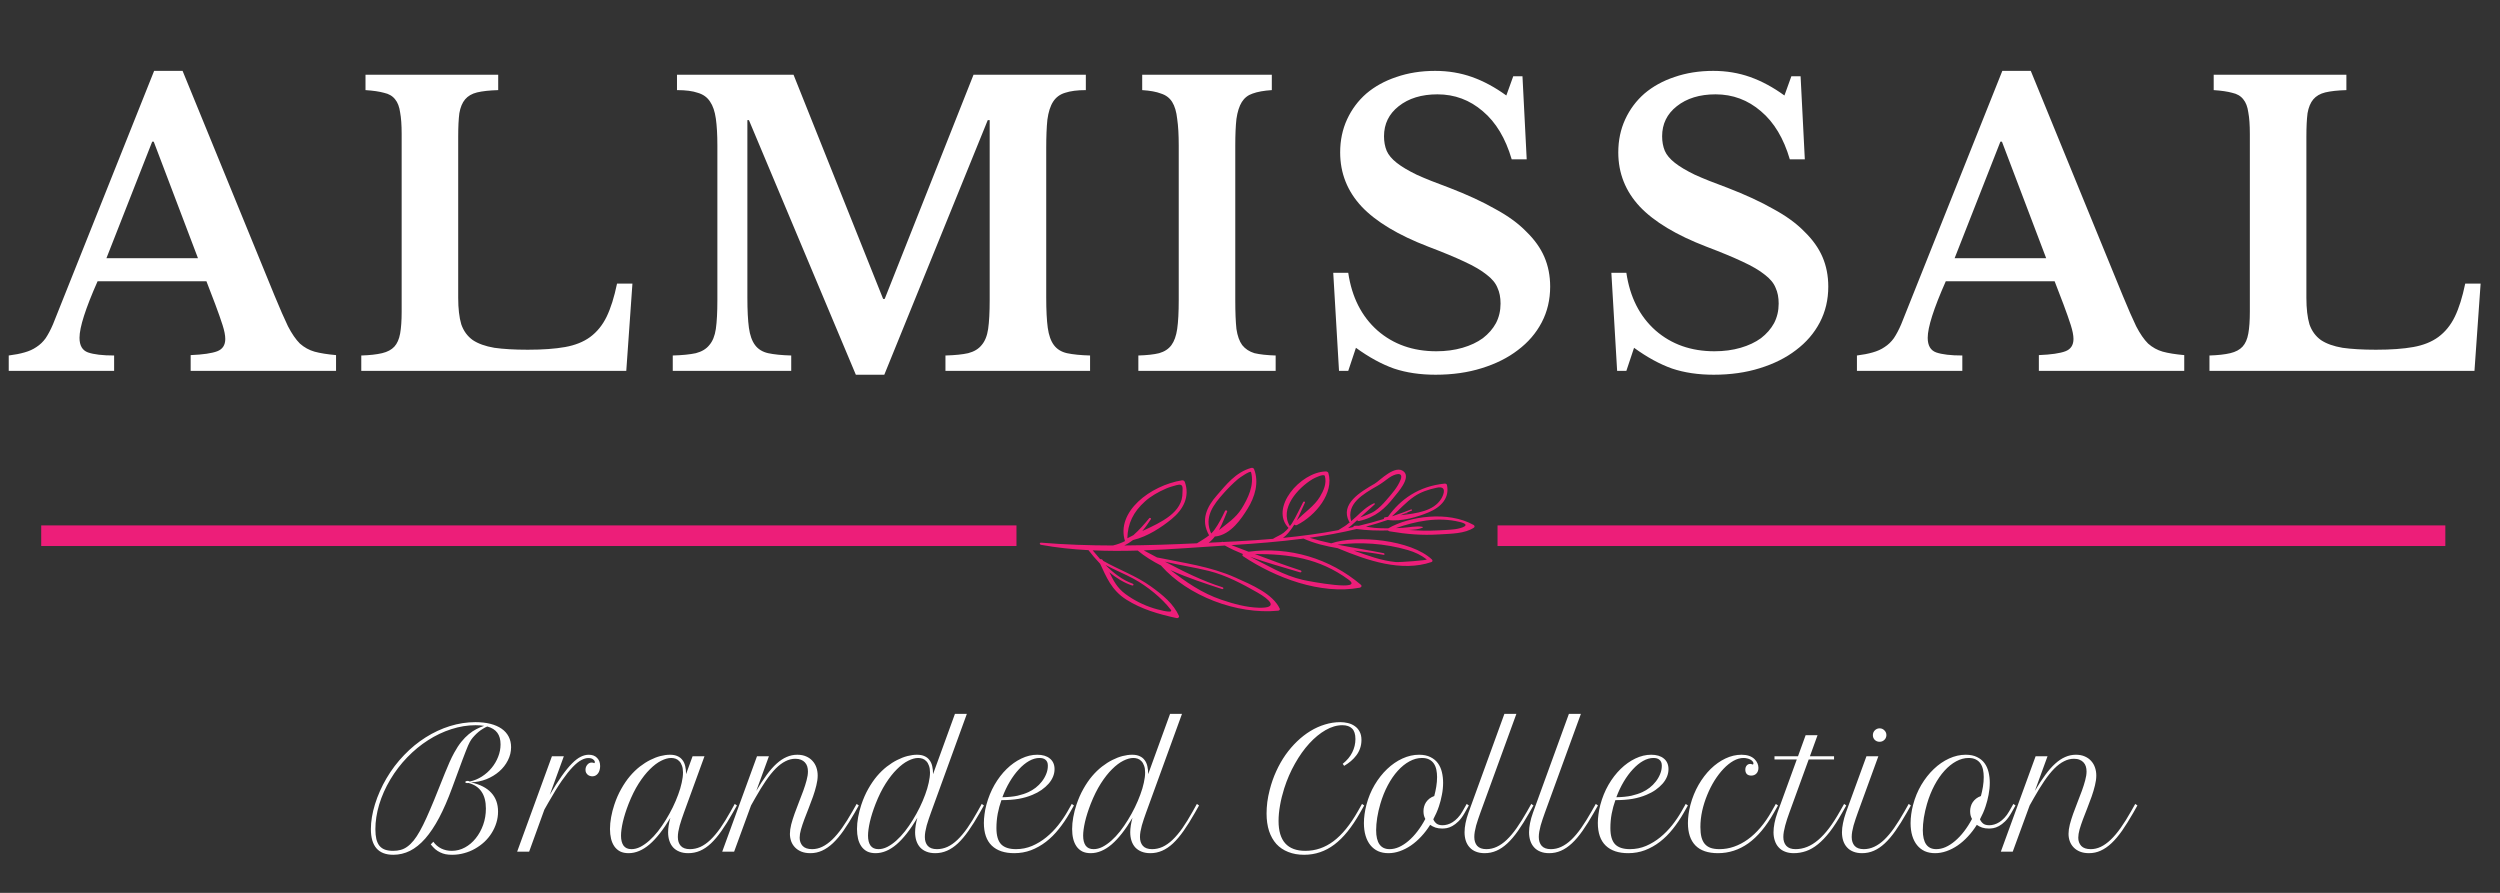 <svg width="182" height="65" viewBox="0 0 182 65" fill="none" xmlns="http://www.w3.org/2000/svg">
<rect x="0" y="0" width="182" height="65" fill="#333333" stroke="none"/>
<path d="M15.028 20.476H7.104C6.227 22.455 5.788 23.827 5.788 24.592C5.788 25.152 5.993 25.507 6.404 25.656C6.833 25.805 7.468 25.88 8.308 25.88V27H0.636V25.88C1.084 25.824 1.467 25.749 1.784 25.656C2.12 25.563 2.409 25.432 2.652 25.264C2.913 25.096 3.137 24.881 3.324 24.62C3.511 24.34 3.688 24.004 3.856 23.612L11.22 5.16H13.292L19.984 21.512C20.376 22.464 20.703 23.211 20.964 23.752C21.244 24.293 21.533 24.713 21.832 25.012C22.149 25.292 22.504 25.488 22.896 25.6C23.307 25.712 23.829 25.796 24.464 25.852V27H13.88V25.852C14.776 25.815 15.42 25.721 15.812 25.572C16.204 25.423 16.4 25.124 16.4 24.676C16.4 24.415 16.335 24.079 16.204 23.668C16.073 23.257 15.896 22.753 15.672 22.156L15.028 20.476ZM7.748 18.796H14.412L11.192 10.312H11.08L7.748 18.796ZM45.593 27H26.301V25.88C26.917 25.861 27.421 25.805 27.813 25.712C28.205 25.619 28.503 25.46 28.709 25.236C28.914 25.012 29.054 24.695 29.129 24.284C29.203 23.873 29.241 23.341 29.241 22.688V9.752C29.241 9.099 29.203 8.576 29.129 8.184C29.073 7.773 28.951 7.456 28.765 7.232C28.578 6.989 28.307 6.831 27.953 6.756C27.617 6.663 27.169 6.597 26.609 6.56V5.44H36.269V6.56C35.634 6.579 35.121 6.635 34.729 6.728C34.355 6.821 34.066 6.989 33.861 7.232C33.655 7.475 33.515 7.811 33.441 8.24C33.385 8.669 33.357 9.239 33.357 9.948V21.68C33.357 22.464 33.431 23.108 33.581 23.612C33.749 24.097 34.029 24.48 34.421 24.76C34.813 25.021 35.335 25.208 35.989 25.32C36.642 25.413 37.454 25.46 38.425 25.46C39.507 25.46 40.413 25.395 41.141 25.264C41.869 25.133 42.475 24.891 42.961 24.536C43.465 24.163 43.866 23.668 44.165 23.052C44.463 22.436 44.715 21.633 44.921 20.644H46.041L45.593 27ZM64.405 21.764L70.873 5.44H79.049V6.56C78.433 6.56 77.929 6.625 77.537 6.756C77.164 6.868 76.875 7.083 76.669 7.4C76.464 7.717 76.324 8.156 76.249 8.716C76.193 9.257 76.165 9.948 76.165 10.788V21.652C76.165 22.585 76.203 23.323 76.277 23.864C76.352 24.405 76.501 24.825 76.725 25.124C76.949 25.423 77.267 25.619 77.677 25.712C78.107 25.805 78.667 25.861 79.357 25.88V27H68.829V25.88C69.52 25.861 70.071 25.805 70.481 25.712C70.911 25.6 71.237 25.404 71.461 25.124C71.704 24.844 71.863 24.452 71.937 23.948C72.012 23.425 72.049 22.725 72.049 21.848V8.744H71.909L64.377 27.28H62.305L54.521 8.744H54.409V21.652C54.409 22.585 54.447 23.323 54.521 23.864C54.596 24.405 54.745 24.825 54.969 25.124C55.193 25.423 55.511 25.619 55.921 25.712C56.351 25.805 56.911 25.861 57.601 25.88V27H48.977V25.88C49.668 25.861 50.228 25.805 50.657 25.712C51.087 25.6 51.413 25.404 51.637 25.124C51.88 24.844 52.039 24.452 52.113 23.948C52.188 23.425 52.225 22.725 52.225 21.848V10.592C52.225 9.808 52.188 9.155 52.113 8.632C52.039 8.109 51.899 7.699 51.693 7.4C51.488 7.083 51.189 6.868 50.797 6.756C50.424 6.625 49.92 6.56 49.285 6.56V5.44H57.769L64.293 21.764H64.405ZM92.868 27H82.872V25.88C83.507 25.861 84.011 25.805 84.384 25.712C84.776 25.6 85.075 25.404 85.28 25.124C85.486 24.844 85.626 24.452 85.7 23.948C85.775 23.425 85.812 22.725 85.812 21.848V10.592C85.812 9.808 85.775 9.164 85.7 8.66C85.644 8.137 85.523 7.727 85.336 7.428C85.15 7.129 84.879 6.924 84.524 6.812C84.188 6.681 83.731 6.597 83.152 6.56V5.44H92.588V6.56C92.01 6.597 91.543 6.681 91.188 6.812C90.852 6.924 90.591 7.129 90.404 7.428C90.218 7.727 90.087 8.137 90.012 8.66C89.956 9.164 89.928 9.808 89.928 10.592V21.848C89.928 22.725 89.956 23.425 90.012 23.948C90.087 24.452 90.227 24.844 90.432 25.124C90.656 25.404 90.955 25.6 91.328 25.712C91.72 25.805 92.234 25.861 92.868 25.88V27ZM97.06 19.86H98.152C98.413 21.633 99.123 23.033 100.28 24.06C101.437 25.068 102.865 25.572 104.564 25.572C105.255 25.572 105.889 25.488 106.468 25.32C107.047 25.152 107.541 24.919 107.952 24.62C108.363 24.303 108.68 23.939 108.904 23.528C109.128 23.099 109.24 22.623 109.24 22.1C109.24 21.652 109.165 21.269 109.016 20.952C108.885 20.616 108.624 20.299 108.232 20C107.84 19.683 107.299 19.365 106.608 19.048C105.936 18.731 105.059 18.367 103.976 17.956C101.792 17.116 100.177 16.145 99.132 15.044C98.087 13.924 97.564 12.608 97.564 11.096C97.564 10.219 97.732 9.416 98.068 8.688C98.404 7.96 98.871 7.335 99.468 6.812C100.084 6.289 100.812 5.888 101.652 5.608C102.511 5.309 103.453 5.16 104.48 5.16C105.432 5.16 106.328 5.309 107.168 5.608C108.008 5.907 108.839 6.355 109.66 6.952L110.164 5.552H110.836L111.144 11.6H110.052C109.604 10.069 108.904 8.903 107.952 8.1C107 7.279 105.899 6.868 104.648 6.868C103.491 6.868 102.548 7.157 101.82 7.736C101.111 8.296 100.756 9.024 100.756 9.92C100.756 10.312 100.821 10.667 100.952 10.984C101.083 11.283 101.325 11.572 101.68 11.852C102.035 12.132 102.52 12.421 103.136 12.72C103.752 13 104.545 13.317 105.516 13.672C106.823 14.176 107.933 14.689 108.848 15.212C109.781 15.716 110.537 16.267 111.116 16.864C111.713 17.443 112.152 18.059 112.432 18.712C112.712 19.365 112.852 20.084 112.852 20.868C112.852 21.82 112.647 22.688 112.236 23.472C111.825 24.256 111.247 24.928 110.5 25.488C109.772 26.048 108.895 26.487 107.868 26.804C106.86 27.121 105.74 27.28 104.508 27.28C103.388 27.28 102.38 27.131 101.484 26.832C100.588 26.515 99.664 26.011 98.712 25.32L98.152 27H97.48L97.06 19.86ZM117.307 19.86H118.399C118.66 21.633 119.369 23.033 120.527 24.06C121.684 25.068 123.112 25.572 124.811 25.572C125.501 25.572 126.136 25.488 126.715 25.32C127.293 25.152 127.788 24.919 128.199 24.62C128.609 24.303 128.927 23.939 129.151 23.528C129.375 23.099 129.487 22.623 129.487 22.1C129.487 21.652 129.412 21.269 129.263 20.952C129.132 20.616 128.871 20.299 128.479 20C128.087 19.683 127.545 19.365 126.855 19.048C126.183 18.731 125.305 18.367 124.223 17.956C122.039 17.116 120.424 16.145 119.379 15.044C118.333 13.924 117.811 12.608 117.811 11.096C117.811 10.219 117.979 9.416 118.315 8.688C118.651 7.96 119.117 7.335 119.715 6.812C120.331 6.289 121.059 5.888 121.899 5.608C122.757 5.309 123.7 5.16 124.727 5.16C125.679 5.16 126.575 5.309 127.415 5.608C128.255 5.907 129.085 6.355 129.907 6.952L130.411 5.552H131.083L131.391 11.6H130.299C129.851 10.069 129.151 8.903 128.199 8.1C127.247 7.279 126.145 6.868 124.895 6.868C123.737 6.868 122.795 7.157 122.067 7.736C121.357 8.296 121.003 9.024 121.003 9.92C121.003 10.312 121.068 10.667 121.199 10.984C121.329 11.283 121.572 11.572 121.927 11.852C122.281 12.132 122.767 12.421 123.383 12.72C123.999 13 124.792 13.317 125.763 13.672C127.069 14.176 128.18 14.689 129.095 15.212C130.028 15.716 130.784 16.267 131.363 16.864C131.96 17.443 132.399 18.059 132.679 18.712C132.959 19.365 133.099 20.084 133.099 20.868C133.099 21.82 132.893 22.688 132.483 23.472C132.072 24.256 131.493 24.928 130.747 25.488C130.019 26.048 129.141 26.487 128.115 26.804C127.107 27.121 125.987 27.28 124.755 27.28C123.635 27.28 122.627 27.131 121.731 26.832C120.835 26.515 119.911 26.011 118.959 25.32L118.399 27H117.727L117.307 19.86ZM149.577 20.476H141.653C140.775 22.455 140.337 23.827 140.337 24.592C140.337 25.152 140.542 25.507 140.953 25.656C141.382 25.805 142.017 25.88 142.857 25.88V27H135.185V25.88C135.633 25.824 136.015 25.749 136.333 25.656C136.669 25.563 136.958 25.432 137.201 25.264C137.462 25.096 137.686 24.881 137.873 24.62C138.059 24.34 138.237 24.004 138.405 23.612L145.769 5.16H147.841L154.533 21.512C154.925 22.464 155.251 23.211 155.513 23.752C155.793 24.293 156.082 24.713 156.381 25.012C156.698 25.292 157.053 25.488 157.445 25.6C157.855 25.712 158.378 25.796 159.013 25.852V27H148.429V25.852C149.325 25.815 149.969 25.721 150.361 25.572C150.753 25.423 150.949 25.124 150.949 24.676C150.949 24.415 150.883 24.079 150.753 23.668C150.622 23.257 150.445 22.753 150.221 22.156L149.577 20.476ZM142.297 18.796H148.961L145.741 10.312H145.629L142.297 18.796ZM180.141 27H160.849V25.88C161.465 25.861 161.969 25.805 162.361 25.712C162.753 25.619 163.052 25.46 163.257 25.236C163.463 25.012 163.603 24.695 163.677 24.284C163.752 23.873 163.789 23.341 163.789 22.688V9.752C163.789 9.099 163.752 8.576 163.677 8.184C163.621 7.773 163.5 7.456 163.313 7.232C163.127 6.989 162.856 6.831 162.501 6.756C162.165 6.663 161.717 6.597 161.157 6.56V5.44H170.817V6.56C170.183 6.579 169.669 6.635 169.277 6.728C168.904 6.821 168.615 6.989 168.409 7.232C168.204 7.475 168.064 7.811 167.989 8.24C167.933 8.669 167.905 9.239 167.905 9.948V21.68C167.905 22.464 167.98 23.108 168.129 23.612C168.297 24.097 168.577 24.48 168.969 24.76C169.361 25.021 169.884 25.208 170.537 25.32C171.191 25.413 172.003 25.46 172.973 25.46C174.056 25.46 174.961 25.395 175.689 25.264C176.417 25.133 177.024 24.891 177.509 24.536C178.013 24.163 178.415 23.668 178.713 23.052C179.012 22.436 179.264 21.633 179.469 20.644H180.589L180.141 27Z" fill="white"/>
<path d="M31.547 61.279C31.695 61.49 31.887 61.654 32.121 61.772C32.355 61.885 32.611 61.941 32.889 61.941C33.228 61.941 33.549 61.859 33.85 61.695C34.15 61.531 34.412 61.309 34.635 61.027C34.861 60.746 35.041 60.42 35.174 60.049C35.307 59.678 35.373 59.283 35.373 58.865C35.373 58.35 35.266 57.938 35.051 57.629C34.84 57.32 34.527 57.111 34.113 57.002C34.102 57.006 34.074 57.008 34.031 57.008C33.984 57.008 33.945 57.002 33.914 56.99C33.887 56.975 33.873 56.955 33.873 56.932C33.873 56.912 33.889 56.895 33.92 56.879C33.951 56.859 33.992 56.85 34.043 56.85C34.098 56.85 34.15 56.865 34.201 56.897C34.518 56.826 34.81 56.705 35.08 56.533C35.353 56.357 35.59 56.148 35.789 55.906C35.992 55.66 36.15 55.391 36.264 55.098C36.381 54.805 36.44 54.502 36.44 54.19C36.44 53.838 36.361 53.557 36.205 53.346C36.049 53.131 35.805 52.978 35.473 52.889C35.367 52.932 35.26 52.988 35.15 53.059C35.041 53.125 34.934 53.201 34.828 53.287C34.727 53.373 34.631 53.465 34.541 53.562C34.451 53.656 34.373 53.75 34.307 53.844C34.272 53.895 34.236 53.953 34.201 54.02C34.166 54.082 34.125 54.166 34.078 54.272C34.035 54.377 33.98 54.512 33.914 54.676C33.852 54.836 33.773 55.039 33.68 55.285C33.59 55.527 33.482 55.818 33.357 56.158C33.232 56.498 33.084 56.9 32.912 57.365C32.607 58.197 32.293 58.92 31.969 59.533C31.645 60.143 31.307 60.648 30.955 61.051C30.604 61.449 30.234 61.746 29.848 61.941C29.461 62.133 29.055 62.228 28.629 62.228C27.543 62.228 27 61.603 27 60.353C27 60.076 27.025 59.785 27.076 59.48C27.127 59.176 27.201 58.865 27.299 58.549C27.396 58.232 27.516 57.916 27.656 57.6C27.797 57.279 27.957 56.967 28.137 56.662C28.504 56.037 28.932 55.473 29.42 54.969C29.908 54.461 30.432 54.031 30.99 53.68C31.553 53.324 32.141 53.051 32.754 52.859C33.371 52.668 33.99 52.572 34.611 52.572C35.018 52.572 35.381 52.613 35.701 52.695C36.025 52.777 36.299 52.897 36.522 53.053C36.744 53.209 36.914 53.4 37.031 53.627C37.148 53.853 37.207 54.109 37.207 54.395C37.207 54.73 37.129 55.051 36.973 55.355C36.82 55.66 36.609 55.93 36.34 56.164C36.074 56.395 35.764 56.582 35.408 56.727C35.053 56.867 34.676 56.943 34.277 56.955C34.945 57.103 35.441 57.357 35.766 57.717C36.094 58.072 36.258 58.527 36.258 59.082C36.258 59.363 36.217 59.637 36.135 59.902C36.053 60.168 35.938 60.418 35.789 60.652C35.645 60.883 35.469 61.096 35.262 61.291C35.055 61.482 34.826 61.648 34.576 61.789C34.33 61.93 34.066 62.037 33.785 62.111C33.504 62.19 33.213 62.228 32.912 62.228C32.74 62.228 32.584 62.215 32.443 62.188C32.303 62.16 32.17 62.115 32.045 62.053C31.92 61.994 31.801 61.918 31.688 61.824C31.578 61.727 31.469 61.609 31.359 61.473L31.547 61.279ZM33.065 54.799C33.236 54.486 33.41 54.221 33.586 54.002C33.766 53.783 33.945 53.6 34.125 53.451C34.309 53.299 34.492 53.176 34.676 53.082C34.863 52.984 35.053 52.904 35.244 52.842C35.154 52.826 35.057 52.815 34.951 52.807C34.846 52.799 34.736 52.795 34.623 52.795C34.037 52.795 33.449 52.891 32.859 53.082C32.273 53.27 31.709 53.537 31.166 53.885C30.627 54.228 30.121 54.645 29.648 55.133C29.18 55.617 28.77 56.154 28.418 56.744C28.062 57.342 27.791 57.951 27.604 58.572C27.42 59.19 27.328 59.787 27.328 60.365C27.328 60.647 27.352 60.887 27.398 61.086C27.449 61.285 27.525 61.449 27.627 61.578C27.732 61.703 27.865 61.795 28.025 61.853C28.189 61.912 28.387 61.941 28.617 61.941C28.82 61.941 29.006 61.918 29.174 61.871C29.346 61.824 29.508 61.744 29.66 61.631C29.816 61.518 29.969 61.369 30.117 61.185C30.266 61.002 30.416 60.773 30.568 60.5C30.721 60.227 30.881 59.904 31.049 59.533C31.217 59.162 31.4 58.734 31.6 58.25C31.752 57.879 31.893 57.529 32.022 57.201C32.15 56.873 32.273 56.566 32.391 56.281C32.508 55.992 32.621 55.725 32.73 55.478C32.84 55.232 32.951 55.006 33.065 54.799ZM43.303 55.473C43.303 55.41 43.262 55.348 43.18 55.285C43.102 55.219 42.987 55.185 42.835 55.185C42.678 55.185 42.508 55.234 42.325 55.332C42.141 55.426 41.932 55.594 41.698 55.836C41.464 56.078 41.2 56.408 40.907 56.826C40.618 57.244 40.29 57.777 39.922 58.426L39.63 58.941L38.522 62H37.649L40.18 55.057H41.047L40.022 57.869C40.342 57.318 40.635 56.857 40.901 56.486C41.167 56.111 41.413 55.81 41.639 55.584C41.866 55.353 42.079 55.19 42.278 55.092C42.477 54.994 42.672 54.945 42.864 54.945C43.122 54.945 43.323 55.022 43.467 55.174C43.616 55.326 43.69 55.525 43.69 55.772C43.69 55.873 43.676 55.971 43.649 56.065C43.626 56.154 43.589 56.232 43.538 56.299C43.491 56.365 43.432 56.418 43.362 56.457C43.292 56.496 43.214 56.516 43.128 56.516C43.065 56.516 43.003 56.506 42.94 56.486C42.882 56.467 42.829 56.438 42.782 56.398C42.735 56.355 42.696 56.305 42.665 56.246C42.637 56.188 42.624 56.119 42.624 56.041C42.624 55.978 42.633 55.916 42.653 55.853C42.676 55.787 42.708 55.73 42.747 55.684C42.786 55.633 42.833 55.592 42.887 55.56C42.942 55.529 43.003 55.514 43.069 55.514C43.112 55.514 43.153 55.518 43.192 55.525C43.2 55.533 43.21 55.541 43.221 55.549C43.237 55.553 43.249 55.555 43.257 55.555C43.288 55.555 43.303 55.527 43.303 55.473ZM44.724 58.578C44.864 58.156 45.032 57.773 45.228 57.43C45.423 57.082 45.634 56.773 45.861 56.504C46.091 56.234 46.331 56.002 46.581 55.807C46.835 55.611 47.087 55.451 47.337 55.326C47.591 55.197 47.839 55.102 48.081 55.039C48.327 54.977 48.558 54.945 48.773 54.945C48.995 54.945 49.181 54.98 49.329 55.051C49.478 55.117 49.597 55.213 49.687 55.338C49.781 55.459 49.847 55.607 49.886 55.783C49.925 55.955 49.945 56.147 49.945 56.357L50.419 55.057H51.286L49.792 59.158C49.738 59.31 49.683 59.467 49.628 59.627C49.574 59.783 49.525 59.94 49.482 60.096C49.443 60.248 49.41 60.397 49.382 60.541C49.359 60.682 49.347 60.812 49.347 60.934C49.347 61.203 49.417 61.418 49.558 61.578C49.702 61.738 49.925 61.818 50.226 61.818C50.488 61.818 50.742 61.764 50.988 61.654C51.234 61.541 51.476 61.371 51.714 61.145C51.956 60.914 52.199 60.627 52.441 60.283C52.683 59.935 52.933 59.529 53.191 59.065L53.489 58.525L53.648 58.637L53.343 59.176C53.058 59.684 52.785 60.123 52.523 60.494C52.265 60.861 52.007 61.166 51.749 61.408C51.492 61.647 51.228 61.824 50.958 61.941C50.689 62.055 50.402 62.111 50.097 62.111C49.859 62.111 49.648 62.074 49.464 62C49.285 61.93 49.132 61.828 49.007 61.695C48.886 61.562 48.794 61.402 48.732 61.215C48.669 61.027 48.638 60.818 48.638 60.588C48.638 60.435 48.652 60.272 48.679 60.096C48.706 59.916 48.747 59.73 48.802 59.539C48.29 60.398 47.785 61.043 47.285 61.473C46.785 61.898 46.277 62.111 45.761 62.111C45.519 62.111 45.312 62.068 45.14 61.982C44.972 61.893 44.833 61.77 44.724 61.613C44.614 61.453 44.535 61.268 44.484 61.057C44.433 60.842 44.407 60.607 44.407 60.353C44.407 60.08 44.435 59.793 44.489 59.492C44.544 59.188 44.622 58.883 44.724 58.578ZM45.972 61.818C46.183 61.818 46.398 61.764 46.617 61.654C46.835 61.541 47.052 61.389 47.267 61.197C47.486 61.002 47.697 60.775 47.9 60.518C48.103 60.256 48.294 59.978 48.474 59.685C48.657 59.389 48.825 59.084 48.978 58.772C49.13 58.459 49.261 58.152 49.37 57.852C49.484 57.547 49.57 57.258 49.628 56.984C49.691 56.707 49.722 56.459 49.722 56.24C49.722 56.041 49.697 55.875 49.646 55.742C49.599 55.605 49.535 55.496 49.452 55.414C49.374 55.328 49.282 55.268 49.177 55.232C49.075 55.197 48.97 55.18 48.861 55.18C48.642 55.18 48.398 55.248 48.128 55.385C47.863 55.518 47.591 55.723 47.314 56C47.036 56.273 46.763 56.621 46.493 57.043C46.228 57.461 45.984 57.953 45.761 58.52C45.577 58.992 45.439 59.43 45.345 59.832C45.255 60.234 45.21 60.57 45.21 60.84C45.21 61.145 45.271 61.385 45.392 61.56C45.517 61.732 45.71 61.818 45.972 61.818ZM55.109 55.057H55.977L55.057 57.576C55.318 57.131 55.57 56.744 55.812 56.416C56.055 56.084 56.295 55.81 56.533 55.596C56.775 55.377 57.02 55.215 57.266 55.109C57.512 55 57.771 54.945 58.045 54.945C58.291 54.945 58.506 54.986 58.689 55.068C58.873 55.147 59.027 55.256 59.152 55.397C59.277 55.533 59.371 55.693 59.434 55.877C59.496 56.06 59.527 56.254 59.527 56.457C59.527 56.68 59.494 56.922 59.428 57.184C59.365 57.445 59.285 57.715 59.187 57.992C59.09 58.27 58.984 58.551 58.871 58.836C58.758 59.117 58.652 59.389 58.555 59.65C58.457 59.912 58.375 60.158 58.309 60.389C58.246 60.615 58.215 60.815 58.215 60.986C58.215 61.225 58.287 61.424 58.432 61.584C58.58 61.74 58.81 61.818 59.123 61.818C59.373 61.818 59.617 61.762 59.855 61.648C60.098 61.531 60.338 61.359 60.576 61.133C60.818 60.902 61.06 60.615 61.303 60.272C61.549 59.924 61.801 59.522 62.059 59.065L62.363 58.525L62.521 58.637L62.217 59.176C61.935 59.668 61.666 60.1 61.408 60.471C61.15 60.838 60.892 61.143 60.635 61.385C60.377 61.627 60.113 61.809 59.844 61.93C59.578 62.051 59.295 62.111 58.994 62.111C58.748 62.111 58.531 62.074 58.344 62C58.16 61.926 58.006 61.824 57.881 61.695C57.756 61.566 57.662 61.418 57.599 61.25C57.537 61.078 57.506 60.897 57.506 60.705C57.506 60.502 57.537 60.275 57.599 60.025C57.666 59.772 57.748 59.508 57.846 59.234C57.943 58.957 58.049 58.678 58.162 58.397C58.275 58.111 58.381 57.836 58.478 57.57C58.576 57.301 58.656 57.047 58.719 56.809C58.785 56.566 58.818 56.352 58.818 56.164C58.818 56.031 58.801 55.908 58.766 55.795C58.73 55.682 58.674 55.584 58.596 55.502C58.521 55.42 58.426 55.355 58.309 55.309C58.195 55.262 58.059 55.238 57.898 55.238C57.652 55.238 57.412 55.299 57.178 55.42C56.943 55.537 56.707 55.715 56.469 55.953C56.234 56.191 55.994 56.49 55.748 56.85C55.506 57.205 55.25 57.621 54.98 58.098L54.676 58.637L53.445 62H52.578L55.109 55.057ZM62.706 58.578C62.846 58.156 63.014 57.773 63.209 57.43C63.405 57.082 63.616 56.773 63.842 56.504C64.073 56.234 64.313 56.002 64.563 55.807C64.817 55.611 65.069 55.451 65.319 55.326C65.573 55.197 65.821 55.102 66.063 55.039C66.309 54.977 66.54 54.945 66.754 54.945C66.977 54.945 67.163 54.98 67.311 55.051C67.46 55.117 67.579 55.213 67.668 55.338C67.762 55.459 67.829 55.607 67.868 55.783C67.907 55.955 67.926 56.147 67.926 56.357L69.52 51.969H70.387L67.774 59.158C67.719 59.31 67.665 59.467 67.61 59.627C67.555 59.787 67.506 59.943 67.463 60.096C67.424 60.248 67.391 60.397 67.364 60.541C67.34 60.682 67.329 60.812 67.329 60.934C67.329 61.203 67.399 61.418 67.54 61.578C67.684 61.738 67.907 61.818 68.208 61.818C68.469 61.818 68.723 61.764 68.969 61.654C69.215 61.541 69.458 61.371 69.696 61.145C69.938 60.914 70.18 60.627 70.422 60.283C70.665 59.935 70.915 59.529 71.172 59.065L71.471 58.525L71.629 58.637L71.325 59.176C71.04 59.68 70.766 60.117 70.504 60.488C70.247 60.855 69.989 61.16 69.731 61.402C69.473 61.641 69.21 61.818 68.94 61.935C68.671 62.053 68.383 62.111 68.079 62.111C67.84 62.111 67.629 62.074 67.446 62C67.266 61.93 67.114 61.828 66.989 61.695C66.868 61.562 66.776 61.402 66.713 61.215C66.651 61.027 66.62 60.818 66.62 60.588C66.62 60.435 66.633 60.272 66.661 60.096C66.688 59.916 66.729 59.73 66.784 59.539C66.272 60.398 65.766 61.043 65.266 61.473C64.766 61.898 64.258 62.111 63.743 62.111C63.501 62.111 63.294 62.068 63.122 61.982C62.954 61.893 62.815 61.77 62.706 61.613C62.596 61.453 62.516 61.268 62.465 61.057C62.415 60.842 62.389 60.607 62.389 60.353C62.389 60.08 62.417 59.793 62.471 59.492C62.526 59.188 62.604 58.883 62.706 58.578ZM63.954 61.818C64.165 61.818 64.379 61.764 64.598 61.654C64.817 61.541 65.034 61.389 65.249 61.197C65.467 61.002 65.678 60.775 65.881 60.518C66.085 60.256 66.276 59.978 66.456 59.685C66.639 59.389 66.807 59.084 66.96 58.772C67.112 58.459 67.243 58.152 67.352 57.852C67.465 57.547 67.551 57.258 67.61 56.984C67.672 56.707 67.704 56.459 67.704 56.24C67.704 56.041 67.678 55.875 67.627 55.742C67.581 55.605 67.516 55.496 67.434 55.414C67.356 55.328 67.264 55.268 67.159 55.232C67.057 55.197 66.952 55.18 66.842 55.18C66.624 55.18 66.379 55.248 66.11 55.385C65.844 55.518 65.573 55.723 65.296 56C65.018 56.273 64.745 56.621 64.475 57.043C64.21 57.461 63.965 57.953 63.743 58.52C63.559 58.992 63.42 59.43 63.327 59.832C63.237 60.234 63.192 60.57 63.192 60.84C63.192 61.145 63.252 61.385 63.374 61.56C63.499 61.732 63.692 61.818 63.954 61.818ZM73.835 62.111C73.128 62.111 72.583 61.928 72.2 61.56C71.818 61.19 71.626 60.639 71.626 59.908C71.626 59.709 71.642 59.498 71.673 59.275C71.7 59.053 71.745 58.824 71.808 58.59C71.948 58.066 72.146 57.582 72.4 57.137C72.657 56.691 72.952 56.307 73.284 55.982C73.616 55.658 73.974 55.404 74.357 55.221C74.74 55.037 75.124 54.945 75.511 54.945C75.902 54.945 76.208 55.037 76.431 55.221C76.657 55.404 76.771 55.662 76.771 55.994C76.771 56.182 76.734 56.365 76.659 56.545C76.585 56.725 76.478 56.895 76.337 57.055C76.197 57.215 76.027 57.365 75.827 57.506C75.632 57.643 75.411 57.762 75.165 57.863C74.861 57.992 74.525 58.09 74.157 58.156C73.79 58.219 73.372 58.25 72.903 58.25C72.79 58.566 72.7 58.897 72.634 59.24C72.572 59.58 72.54 59.928 72.54 60.283C72.54 60.826 72.653 61.219 72.88 61.461C73.111 61.699 73.472 61.818 73.964 61.818C74.374 61.818 74.765 61.74 75.136 61.584C75.507 61.424 75.851 61.215 76.167 60.957C76.484 60.699 76.773 60.406 77.034 60.078C77.296 59.746 77.525 59.408 77.72 59.065L78.025 58.525L78.183 58.637L77.878 59.176C77.636 59.602 77.37 59.994 77.081 60.353C76.796 60.713 76.484 61.023 76.144 61.285C75.808 61.543 75.447 61.746 75.06 61.895C74.677 62.039 74.269 62.111 73.835 62.111ZM75.675 55.18C75.429 55.18 75.177 55.252 74.919 55.397C74.665 55.541 74.419 55.742 74.181 56C73.943 56.254 73.72 56.555 73.513 56.902C73.306 57.25 73.126 57.629 72.974 58.039C73.403 58.031 73.771 57.994 74.075 57.928C74.38 57.857 74.646 57.77 74.872 57.664C75.052 57.582 75.226 57.477 75.394 57.348C75.566 57.215 75.716 57.065 75.845 56.897C75.978 56.728 76.083 56.547 76.161 56.352C76.243 56.156 76.284 55.953 76.284 55.742C76.284 55.637 76.269 55.549 76.237 55.478C76.206 55.408 76.163 55.352 76.109 55.309C76.054 55.262 75.99 55.228 75.915 55.209C75.841 55.19 75.761 55.18 75.675 55.18ZM78.367 58.578C78.508 58.156 78.676 57.773 78.871 57.43C79.066 57.082 79.277 56.773 79.504 56.504C79.734 56.234 79.975 56.002 80.225 55.807C80.478 55.611 80.73 55.451 80.98 55.326C81.234 55.197 81.482 55.102 81.725 55.039C81.971 54.977 82.201 54.945 82.416 54.945C82.638 54.945 82.824 54.98 82.972 55.051C83.121 55.117 83.24 55.213 83.33 55.338C83.424 55.459 83.49 55.607 83.529 55.783C83.568 55.955 83.588 56.147 83.588 56.357L85.181 51.969H86.049L83.435 59.158C83.381 59.31 83.326 59.467 83.271 59.627C83.217 59.787 83.168 59.943 83.125 60.096C83.086 60.248 83.053 60.397 83.025 60.541C83.002 60.682 82.99 60.812 82.99 60.934C82.99 61.203 83.06 61.418 83.201 61.578C83.346 61.738 83.568 61.818 83.869 61.818C84.131 61.818 84.385 61.764 84.631 61.654C84.877 61.541 85.119 61.371 85.357 61.145C85.6 60.914 85.842 60.627 86.084 60.283C86.326 59.935 86.576 59.529 86.834 59.065L87.133 58.525L87.291 58.637L86.986 59.176C86.701 59.68 86.428 60.117 86.166 60.488C85.908 60.855 85.65 61.16 85.392 61.402C85.135 61.641 84.871 61.818 84.601 61.935C84.332 62.053 84.045 62.111 83.74 62.111C83.502 62.111 83.291 62.074 83.107 62C82.928 61.93 82.775 61.828 82.65 61.695C82.529 61.562 82.437 61.402 82.375 61.215C82.312 61.027 82.281 60.818 82.281 60.588C82.281 60.435 82.295 60.272 82.322 60.096C82.35 59.916 82.391 59.73 82.445 59.539C81.933 60.398 81.428 61.043 80.928 61.473C80.428 61.898 79.92 62.111 79.404 62.111C79.162 62.111 78.955 62.068 78.783 61.982C78.615 61.893 78.476 61.77 78.367 61.613C78.258 61.453 78.178 61.268 78.127 61.057C78.076 60.842 78.051 60.607 78.051 60.353C78.051 60.08 78.078 59.793 78.133 59.492C78.187 59.188 78.266 58.883 78.367 58.578ZM79.615 61.818C79.826 61.818 80.041 61.764 80.26 61.654C80.478 61.541 80.695 61.389 80.91 61.197C81.129 61.002 81.34 60.775 81.543 60.518C81.746 60.256 81.937 59.978 82.117 59.685C82.301 59.389 82.469 59.084 82.621 58.772C82.773 58.459 82.904 58.152 83.013 57.852C83.127 57.547 83.213 57.258 83.271 56.984C83.334 56.707 83.365 56.459 83.365 56.24C83.365 56.041 83.34 55.875 83.289 55.742C83.242 55.605 83.178 55.496 83.096 55.414C83.017 55.328 82.926 55.268 82.82 55.232C82.719 55.197 82.613 55.18 82.504 55.18C82.285 55.18 82.041 55.248 81.771 55.385C81.506 55.518 81.234 55.723 80.957 56C80.68 56.273 80.406 56.621 80.137 57.043C79.871 57.461 79.627 57.953 79.404 58.52C79.221 58.992 79.082 59.43 78.988 59.832C78.898 60.234 78.853 60.57 78.853 60.84C78.853 61.145 78.914 61.385 79.035 61.56C79.16 61.732 79.353 61.818 79.615 61.818ZM94.942 62.228C94.509 62.228 94.122 62.16 93.782 62.023C93.442 61.891 93.155 61.697 92.921 61.443C92.691 61.185 92.513 60.871 92.388 60.5C92.267 60.125 92.206 59.699 92.206 59.223C92.206 58.961 92.224 58.684 92.259 58.391C92.298 58.098 92.357 57.801 92.435 57.5C92.556 57.023 92.714 56.572 92.909 56.147C93.105 55.717 93.329 55.32 93.583 54.957C93.841 54.594 94.122 54.266 94.427 53.973C94.736 53.676 95.06 53.424 95.4 53.217C95.739 53.01 96.093 52.852 96.46 52.742C96.827 52.629 97.2 52.572 97.579 52.572C97.759 52.572 97.941 52.594 98.124 52.637C98.308 52.68 98.472 52.752 98.616 52.853C98.765 52.951 98.884 53.084 98.974 53.252C99.067 53.416 99.114 53.621 99.114 53.867C99.114 54.086 99.081 54.289 99.015 54.477C98.952 54.66 98.862 54.83 98.745 54.986C98.632 55.139 98.499 55.279 98.347 55.408C98.195 55.537 98.03 55.652 97.855 55.754L97.749 55.607C98.066 55.353 98.298 55.074 98.446 54.77C98.599 54.461 98.675 54.139 98.675 53.803C98.675 53.451 98.593 53.195 98.429 53.035C98.269 52.875 98.032 52.795 97.72 52.795C97.321 52.795 96.915 52.914 96.501 53.152C96.091 53.387 95.696 53.711 95.317 54.125C94.939 54.539 94.591 55.027 94.275 55.59C93.958 56.148 93.696 56.752 93.489 57.4C93.357 57.818 93.255 58.23 93.185 58.637C93.114 59.039 93.079 59.416 93.079 59.768C93.079 61.217 93.73 61.941 95.03 61.941C95.773 61.941 96.456 61.707 97.081 61.238C97.706 60.766 98.296 60.041 98.851 59.065L99.155 58.525L99.314 58.637L99.009 59.176C98.712 59.699 98.409 60.152 98.101 60.535C97.792 60.918 97.472 61.234 97.14 61.484C96.808 61.734 96.46 61.92 96.097 62.041C95.734 62.166 95.349 62.228 94.942 62.228ZM99.474 58.596C99.611 58.072 99.81 57.588 100.072 57.143C100.338 56.697 100.64 56.312 100.98 55.988C101.324 55.66 101.695 55.404 102.094 55.221C102.496 55.037 102.9 54.945 103.306 54.945C103.635 54.945 103.91 55.002 104.133 55.115C104.359 55.225 104.541 55.373 104.677 55.56C104.814 55.748 104.912 55.965 104.97 56.211C105.029 56.457 105.058 56.715 105.058 56.984C105.058 57.277 105.029 57.57 104.97 57.863C104.916 58.156 104.844 58.435 104.754 58.701C104.699 58.869 104.636 59.031 104.566 59.188C104.496 59.344 104.422 59.496 104.344 59.645C104.398 59.773 104.478 59.879 104.584 59.961C104.689 60.039 104.836 60.078 105.023 60.078C105.133 60.078 105.25 60.06 105.375 60.025C105.5 59.99 105.625 59.934 105.75 59.855C105.879 59.773 106.004 59.668 106.125 59.539C106.25 59.41 106.365 59.252 106.47 59.065L106.775 58.525L106.933 58.637L106.629 59.176C106.48 59.438 106.328 59.645 106.172 59.797C106.019 59.945 105.871 60.059 105.726 60.137C105.582 60.215 105.445 60.266 105.316 60.289C105.191 60.309 105.084 60.318 104.994 60.318C104.81 60.318 104.646 60.295 104.502 60.248C104.357 60.197 104.228 60.131 104.115 60.049C103.92 60.361 103.703 60.645 103.465 60.898C103.23 61.152 102.982 61.369 102.72 61.549C102.459 61.728 102.187 61.867 101.906 61.965C101.629 62.062 101.351 62.111 101.074 62.111C100.797 62.111 100.547 62.062 100.324 61.965C100.105 61.863 99.92 61.719 99.767 61.531C99.615 61.344 99.498 61.115 99.416 60.846C99.334 60.572 99.293 60.266 99.293 59.926C99.293 59.711 99.308 59.492 99.34 59.27C99.371 59.043 99.416 58.818 99.474 58.596ZM101.162 61.818C101.388 61.818 101.617 61.768 101.847 61.666C102.082 61.56 102.31 61.412 102.533 61.221C102.76 61.029 102.976 60.799 103.183 60.529C103.394 60.256 103.588 59.953 103.763 59.621C103.717 59.531 103.681 59.44 103.658 59.346C103.638 59.248 103.629 59.148 103.629 59.047C103.629 58.934 103.644 58.822 103.676 58.713C103.707 58.6 103.754 58.496 103.816 58.402C103.883 58.305 103.965 58.217 104.062 58.139C104.164 58.06 104.281 57.998 104.414 57.951C104.472 57.732 104.521 57.506 104.56 57.272C104.599 57.033 104.619 56.799 104.619 56.568C104.619 56.381 104.601 56.203 104.566 56.035C104.531 55.863 104.47 55.715 104.385 55.59C104.302 55.465 104.189 55.365 104.045 55.291C103.904 55.217 103.728 55.18 103.517 55.18C103.213 55.18 102.91 55.262 102.609 55.426C102.312 55.586 102.029 55.815 101.76 56.111C101.494 56.404 101.252 56.756 101.033 57.166C100.814 57.576 100.633 58.029 100.488 58.525C100.39 58.857 100.314 59.191 100.26 59.527C100.209 59.859 100.183 60.162 100.183 60.435C100.183 61.357 100.51 61.818 101.162 61.818ZM109.52 51.969H110.393L107.774 59.158C107.719 59.31 107.664 59.467 107.61 59.627C107.555 59.783 107.506 59.94 107.463 60.096C107.424 60.248 107.391 60.397 107.364 60.541C107.34 60.682 107.329 60.812 107.329 60.934C107.329 61.203 107.399 61.418 107.539 61.578C107.684 61.738 107.907 61.818 108.207 61.818C108.469 61.818 108.721 61.762 108.963 61.648C109.209 61.535 109.452 61.365 109.69 61.139C109.932 60.908 110.174 60.621 110.416 60.277C110.659 59.93 110.911 59.525 111.172 59.065L111.477 58.525L111.635 58.637L111.33 59.176C111.045 59.68 110.772 60.117 110.51 60.488C110.252 60.855 109.993 61.16 109.731 61.402C109.473 61.641 109.209 61.818 108.94 61.935C108.67 62.053 108.383 62.111 108.079 62.111C107.84 62.111 107.629 62.074 107.446 62C107.266 61.93 107.116 61.828 106.995 61.695C106.87 61.562 106.776 61.402 106.713 61.215C106.651 61.027 106.62 60.818 106.62 60.588C106.62 60.385 106.643 60.164 106.69 59.926C106.737 59.684 106.809 59.428 106.907 59.158L109.52 51.969ZM114.216 51.969H115.089L112.47 59.158C112.415 59.31 112.36 59.467 112.306 59.627C112.251 59.783 112.202 59.94 112.159 60.096C112.12 60.248 112.087 60.397 112.06 60.541C112.036 60.682 112.024 60.812 112.024 60.934C112.024 61.203 112.095 61.418 112.235 61.578C112.38 61.738 112.603 61.818 112.903 61.818C113.165 61.818 113.417 61.762 113.659 61.648C113.905 61.535 114.147 61.365 114.386 61.139C114.628 60.908 114.87 60.621 115.112 60.277C115.355 59.93 115.606 59.525 115.868 59.065L116.173 58.525L116.331 58.637L116.026 59.176C115.741 59.68 115.468 60.117 115.206 60.488C114.948 60.855 114.689 61.16 114.427 61.402C114.169 61.641 113.905 61.818 113.636 61.935C113.366 62.053 113.079 62.111 112.774 62.111C112.536 62.111 112.325 62.074 112.142 62C111.962 61.93 111.812 61.828 111.69 61.695C111.565 61.562 111.472 61.402 111.409 61.215C111.347 61.027 111.315 60.818 111.315 60.588C111.315 60.385 111.339 60.164 111.386 59.926C111.433 59.684 111.505 59.428 111.603 59.158L114.216 51.969ZM118.531 62.111C117.824 62.111 117.279 61.928 116.896 61.56C116.513 61.19 116.322 60.639 116.322 59.908C116.322 59.709 116.338 59.498 116.369 59.275C116.396 59.053 116.441 58.824 116.504 58.59C116.644 58.066 116.841 57.582 117.095 57.137C117.353 56.691 117.648 56.307 117.98 55.982C118.312 55.658 118.67 55.404 119.052 55.221C119.435 55.037 119.82 54.945 120.207 54.945C120.597 54.945 120.904 55.037 121.127 55.221C121.353 55.404 121.466 55.662 121.466 55.994C121.466 56.182 121.429 56.365 121.355 56.545C121.281 56.725 121.174 56.895 121.033 57.055C120.892 57.215 120.722 57.365 120.523 57.506C120.328 57.643 120.107 57.762 119.861 57.863C119.556 57.992 119.22 58.09 118.853 58.156C118.486 58.219 118.068 58.25 117.599 58.25C117.486 58.566 117.396 58.897 117.33 59.24C117.267 59.58 117.236 59.928 117.236 60.283C117.236 60.826 117.349 61.219 117.576 61.461C117.806 61.699 118.168 61.818 118.66 61.818C119.07 61.818 119.461 61.74 119.832 61.584C120.203 61.424 120.547 61.215 120.863 60.957C121.179 60.699 121.468 60.406 121.73 60.078C121.992 59.746 122.22 59.408 122.416 59.065L122.72 58.525L122.879 58.637L122.574 59.176C122.332 59.602 122.066 59.994 121.777 60.353C121.492 60.713 121.179 61.023 120.84 61.285C120.504 61.543 120.142 61.746 119.756 61.895C119.373 62.039 118.965 62.111 118.531 62.111ZM120.371 55.18C120.125 55.18 119.873 55.252 119.615 55.397C119.361 55.541 119.115 55.742 118.877 56C118.638 56.254 118.416 56.555 118.209 56.902C118.002 57.25 117.822 57.629 117.67 58.039C118.099 58.031 118.466 57.994 118.771 57.928C119.076 57.857 119.341 57.77 119.568 57.664C119.748 57.582 119.922 57.477 120.09 57.348C120.261 57.215 120.412 57.065 120.541 56.897C120.674 56.728 120.779 56.547 120.857 56.352C120.939 56.156 120.98 55.953 120.98 55.742C120.98 55.637 120.965 55.549 120.933 55.478C120.902 55.408 120.859 55.352 120.804 55.309C120.75 55.262 120.685 55.228 120.611 55.209C120.537 55.19 120.457 55.18 120.371 55.18ZM127.487 56.463C127.354 56.463 127.248 56.426 127.17 56.352C127.096 56.273 127.059 56.168 127.059 56.035C127.059 55.91 127.092 55.809 127.159 55.73C127.225 55.652 127.313 55.613 127.422 55.613C127.461 55.613 127.498 55.621 127.534 55.637C127.553 55.645 127.567 55.65 127.575 55.654C127.582 55.654 127.59 55.654 127.598 55.654C127.633 55.654 127.651 55.629 127.651 55.578C127.651 55.527 127.631 55.478 127.592 55.432C127.553 55.381 127.5 55.338 127.434 55.303C127.368 55.264 127.289 55.234 127.2 55.215C127.114 55.191 127.024 55.18 126.93 55.18C126.688 55.18 126.442 55.25 126.192 55.391C125.946 55.531 125.705 55.725 125.471 55.971C125.241 56.213 125.022 56.498 124.815 56.826C124.612 57.154 124.434 57.506 124.282 57.881C124.129 58.252 124.008 58.637 123.918 59.035C123.832 59.434 123.789 59.824 123.789 60.207C123.789 60.496 123.815 60.742 123.866 60.945C123.92 61.148 124.002 61.315 124.112 61.443C124.225 61.572 124.369 61.668 124.545 61.73C124.721 61.789 124.932 61.818 125.178 61.818C125.541 61.818 125.895 61.758 126.239 61.637C126.586 61.516 126.92 61.34 127.241 61.109C127.565 60.875 127.871 60.588 128.16 60.248C128.453 59.904 128.725 59.51 128.975 59.065L129.28 58.525L129.438 58.637L129.133 59.176C128.575 60.168 127.957 60.906 127.282 61.391C126.606 61.871 125.868 62.111 125.067 62.111C124.34 62.111 123.793 61.924 123.426 61.549C123.063 61.174 122.881 60.629 122.881 59.914C122.881 59.703 122.897 59.486 122.928 59.264C122.959 59.041 123.004 58.816 123.063 58.59C123.203 58.066 123.401 57.582 123.655 57.137C123.912 56.691 124.205 56.307 124.534 55.982C124.866 55.658 125.223 55.404 125.606 55.221C125.993 55.037 126.385 54.945 126.784 54.945C127.201 54.945 127.52 55.055 127.739 55.273C127.828 55.363 127.897 55.463 127.944 55.572C127.991 55.678 128.014 55.787 128.014 55.9C128.014 56.072 127.965 56.209 127.868 56.31C127.774 56.412 127.647 56.463 127.487 56.463ZM129.183 55.057H130.894L131.45 53.522H132.317L131.761 55.057H133.519V55.291H131.673L130.267 59.158C130.212 59.31 130.157 59.467 130.103 59.627C130.052 59.787 130.005 59.945 129.962 60.102C129.923 60.254 129.89 60.402 129.862 60.547C129.839 60.688 129.827 60.816 129.827 60.934C129.827 61.203 129.899 61.418 130.044 61.578C130.192 61.738 130.415 61.818 130.712 61.818C131.001 61.818 131.282 61.764 131.556 61.654C131.829 61.545 132.099 61.377 132.364 61.15C132.63 60.924 132.894 60.639 133.155 60.295C133.417 59.947 133.681 59.537 133.946 59.065L134.251 58.525L134.409 58.637L134.104 59.176C133.796 59.723 133.497 60.184 133.208 60.559C132.919 60.93 132.632 61.23 132.347 61.461C132.065 61.691 131.778 61.857 131.485 61.959C131.196 62.06 130.895 62.111 130.583 62.111C130.345 62.111 130.134 62.074 129.95 62C129.767 61.93 129.614 61.828 129.493 61.695C129.368 61.562 129.274 61.402 129.212 61.215C129.145 61.027 129.112 60.818 129.112 60.588C129.112 60.385 129.136 60.162 129.183 59.92C129.229 59.678 129.302 59.424 129.399 59.158L130.806 55.291H129.183V55.057ZM135.877 55.057H136.744L135.25 59.158C135.195 59.31 135.14 59.467 135.086 59.627C135.031 59.783 134.982 59.94 134.939 60.096C134.9 60.248 134.867 60.397 134.839 60.541C134.816 60.682 134.804 60.812 134.804 60.934C134.804 61.203 134.875 61.418 135.015 61.578C135.16 61.738 135.382 61.818 135.683 61.818C135.945 61.818 136.197 61.762 136.439 61.648C136.685 61.535 136.927 61.365 137.166 61.139C137.408 60.908 137.65 60.621 137.892 60.277C138.134 59.93 138.386 59.525 138.648 59.065L138.953 58.525L139.111 58.637L138.806 59.176C138.521 59.68 138.248 60.117 137.986 60.488C137.728 60.855 137.468 61.16 137.207 61.402C136.949 61.641 136.685 61.818 136.416 61.935C136.146 62.053 135.859 62.111 135.554 62.111C135.316 62.111 135.105 62.074 134.921 62C134.742 61.93 134.591 61.828 134.47 61.695C134.345 61.562 134.252 61.402 134.189 61.215C134.127 61.027 134.095 60.818 134.095 60.588C134.095 60.385 134.121 60.162 134.171 59.92C134.218 59.678 134.289 59.424 134.382 59.158L135.877 55.057ZM136.345 53.522C136.345 53.385 136.392 53.268 136.486 53.17C136.584 53.072 136.701 53.023 136.838 53.023C136.974 53.023 137.089 53.072 137.183 53.17C137.281 53.264 137.33 53.379 137.33 53.516C137.33 53.582 137.316 53.647 137.289 53.709C137.265 53.768 137.23 53.818 137.183 53.861C137.14 53.904 137.088 53.94 137.025 53.967C136.966 53.99 136.902 54.002 136.832 54.002C136.695 54.002 136.58 53.957 136.486 53.867C136.392 53.773 136.345 53.658 136.345 53.522ZM139.272 58.596C139.408 58.072 139.608 57.588 139.869 57.143C140.135 56.697 140.438 56.312 140.778 55.988C141.121 55.66 141.492 55.404 141.891 55.221C142.293 55.037 142.698 54.945 143.104 54.945C143.432 54.945 143.707 55.002 143.93 55.115C144.156 55.225 144.338 55.373 144.475 55.56C144.612 55.748 144.709 55.965 144.768 56.211C144.826 56.457 144.856 56.715 144.856 56.984C144.856 57.277 144.826 57.57 144.768 57.863C144.713 58.156 144.641 58.435 144.551 58.701C144.496 58.869 144.434 59.031 144.364 59.188C144.293 59.344 144.219 59.496 144.141 59.645C144.196 59.773 144.276 59.879 144.381 59.961C144.487 60.039 144.633 60.078 144.821 60.078C144.93 60.078 145.047 60.06 145.172 60.025C145.297 59.99 145.422 59.934 145.547 59.855C145.676 59.773 145.801 59.668 145.922 59.539C146.047 59.41 146.162 59.252 146.268 59.065L146.573 58.525L146.731 58.637L146.426 59.176C146.278 59.438 146.125 59.645 145.969 59.797C145.817 59.945 145.668 60.059 145.524 60.137C145.379 60.215 145.242 60.266 145.114 60.289C144.989 60.309 144.881 60.318 144.791 60.318C144.608 60.318 144.444 60.295 144.299 60.248C144.155 60.197 144.026 60.131 143.912 60.049C143.717 60.361 143.5 60.645 143.262 60.898C143.028 61.152 142.78 61.369 142.518 61.549C142.256 61.728 141.985 61.867 141.703 61.965C141.426 62.062 141.149 62.111 140.871 62.111C140.594 62.111 140.344 62.062 140.121 61.965C139.903 61.863 139.717 61.719 139.565 61.531C139.412 61.344 139.295 61.115 139.213 60.846C139.131 60.572 139.09 60.266 139.09 59.926C139.09 59.711 139.106 59.492 139.137 59.27C139.168 59.043 139.213 58.818 139.272 58.596ZM140.959 61.818C141.186 61.818 141.414 61.768 141.645 61.666C141.879 61.56 142.108 61.412 142.33 61.221C142.557 61.029 142.774 60.799 142.981 60.529C143.192 60.256 143.385 59.953 143.561 59.621C143.514 59.531 143.479 59.44 143.455 59.346C143.436 59.248 143.426 59.148 143.426 59.047C143.426 58.934 143.442 58.822 143.473 58.713C143.504 58.6 143.551 58.496 143.614 58.402C143.68 58.305 143.762 58.217 143.86 58.139C143.961 58.06 144.078 57.998 144.211 57.951C144.27 57.732 144.319 57.506 144.358 57.272C144.397 57.033 144.416 56.799 144.416 56.568C144.416 56.381 144.399 56.203 144.364 56.035C144.328 55.863 144.268 55.715 144.182 55.59C144.1 55.465 143.987 55.365 143.842 55.291C143.701 55.217 143.526 55.18 143.315 55.18C143.01 55.18 142.707 55.262 142.406 55.426C142.11 55.586 141.826 55.815 141.557 56.111C141.291 56.404 141.049 56.756 140.83 57.166C140.612 57.576 140.43 58.029 140.285 58.525C140.188 58.857 140.112 59.191 140.057 59.527C140.006 59.859 139.981 60.162 139.981 60.435C139.981 61.357 140.307 61.818 140.959 61.818ZM148.192 55.057H149.059L148.14 57.576C148.401 57.131 148.653 56.744 148.895 56.416C149.138 56.084 149.378 55.81 149.616 55.596C149.858 55.377 150.102 55.215 150.349 55.109C150.595 55 150.854 54.945 151.128 54.945C151.374 54.945 151.589 54.986 151.772 55.068C151.956 55.147 152.11 55.256 152.235 55.397C152.36 55.533 152.454 55.693 152.516 55.877C152.579 56.06 152.61 56.254 152.61 56.457C152.61 56.68 152.577 56.922 152.511 57.184C152.448 57.445 152.368 57.715 152.27 57.992C152.173 58.27 152.067 58.551 151.954 58.836C151.841 59.117 151.735 59.389 151.638 59.65C151.54 59.912 151.458 60.158 151.391 60.389C151.329 60.615 151.298 60.815 151.298 60.986C151.298 61.225 151.37 61.424 151.515 61.584C151.663 61.74 151.893 61.818 152.206 61.818C152.456 61.818 152.7 61.762 152.938 61.648C153.181 61.531 153.421 61.359 153.659 61.133C153.901 60.902 154.143 60.615 154.386 60.272C154.632 59.924 154.884 59.522 155.141 59.065L155.446 58.525L155.604 58.637L155.3 59.176C155.018 59.668 154.749 60.1 154.491 60.471C154.233 60.838 153.975 61.143 153.718 61.385C153.46 61.627 153.196 61.809 152.927 61.93C152.661 62.051 152.378 62.111 152.077 62.111C151.831 62.111 151.614 62.074 151.427 62C151.243 61.926 151.089 61.824 150.964 61.695C150.839 61.566 150.745 61.418 150.683 61.25C150.62 61.078 150.589 60.897 150.589 60.705C150.589 60.502 150.62 60.275 150.683 60.025C150.749 59.772 150.831 59.508 150.929 59.234C151.026 58.957 151.132 58.678 151.245 58.397C151.358 58.111 151.464 57.836 151.561 57.57C151.659 57.301 151.739 57.047 151.802 56.809C151.868 56.566 151.901 56.352 151.901 56.164C151.901 56.031 151.884 55.908 151.849 55.795C151.813 55.682 151.757 55.584 151.679 55.502C151.604 55.42 151.509 55.355 151.391 55.309C151.278 55.262 151.141 55.238 150.981 55.238C150.735 55.238 150.495 55.299 150.261 55.42C150.026 55.537 149.79 55.715 149.552 55.953C149.317 56.191 149.077 56.49 148.831 56.85C148.589 57.205 148.333 57.621 148.063 58.098L147.759 58.637L146.528 62H145.661L148.192 55.057Z" fill="white"/>
<rect x="3" y="38.25" width="71" height="1.5" fill="#ED1E79"/>
<path d="M85.83 44.843C85.429 43.956 84.659 43.317 83.771 42.682C82.681 41.902 81.462 41.487 80.313 40.83C80.302 40.814 80.292 40.796 80.28 40.78C80.234 40.711 80.162 40.694 80.101 40.708C80.095 40.705 80.089 40.702 80.084 40.698C79.897 40.486 79.718 40.272 79.548 40.065C80.638 40.113 81.734 40.113 82.827 40.081C83.316 40.492 83.901 40.854 84.535 41.179C84.539 41.186 84.536 41.191 84.543 41.198C86.466 43.364 90.009 44.756 93.048 44.459C93.128 44.452 93.2 44.383 93.167 44.312C92.659 43.227 91.139 42.584 89.945 42.05C88.107 41.228 86.188 40.988 84.23 40.581C83.91 40.41 83.589 40.239 83.264 40.068C85.269 39.997 87.257 39.836 89.169 39.715C89.592 39.949 90.04 40.154 90.502 40.34C90.436 40.365 90.414 40.44 90.499 40.497C92.859 42.066 96.138 43.311 98.988 42.785C99.103 42.764 99.171 42.653 99.067 42.566C96.811 40.651 93.862 39.77 90.897 40.165C90.478 40.005 90.06 39.844 89.64 39.684C91.403 39.576 93.169 39.436 94.898 39.209C95.665 39.559 96.514 39.761 97.382 39.907C99.564 40.822 102.032 41.656 104.209 40.918C104.298 40.888 104.31 40.794 104.242 40.73C102.736 39.302 98.8 38.918 96.913 39.554C96.385 39.44 95.86 39.31 95.341 39.151C96.505 38.987 97.65 38.78 98.761 38.511C99.53 38.621 100.293 38.632 101.052 38.618C101.072 38.647 101.107 38.671 101.159 38.68C102.443 38.897 103.519 38.982 104.773 38.905C105.648 38.851 106.639 38.857 107.304 38.41C107.375 38.362 107.36 38.262 107.274 38.214C105.418 37.177 102.613 37.579 101.073 38.458C101.072 38.459 101.072 38.461 101.071 38.462C100.743 38.466 100.415 38.461 100.097 38.432C99.876 38.413 99.657 38.373 99.442 38.338C99.98 38.193 100.508 38.031 101.027 37.853C102.021 38 103.223 37.622 103.997 37.301C104.939 36.91 105.54 36.225 105.338 35.301C105.325 35.242 105.241 35.199 105.173 35.206C103.272 35.394 101.935 36.365 101.046 37.623C100.969 37.636 100.892 37.648 100.818 37.662C100.757 37.673 100.727 37.735 100.754 37.779C100.153 37.964 99.543 38.13 98.925 38.277C98.825 38.272 98.724 38.27 98.623 38.278C98.553 38.283 98.523 38.324 98.524 38.368C98.396 38.397 98.266 38.421 98.138 38.448C98.308 38.321 98.462 38.18 98.601 38.053C98.666 37.994 98.731 37.935 98.797 37.875C98.831 37.912 98.895 37.938 98.951 37.926C100.16 37.659 100.853 36.994 101.483 36.195C101.74 35.87 102.724 34.806 102.204 34.337C101.582 33.775 100.444 34.996 100.096 35.199C99.045 35.813 97.54 36.678 98.215 37.972C98.229 37.998 98.253 38.007 98.279 38.009C98.19 38.083 98.101 38.157 98.007 38.228C97.826 38.365 97.611 38.464 97.429 38.594C96.114 38.845 94.766 39.025 93.398 39.16C93.686 38.961 93.899 38.664 94.073 38.426C94.13 38.349 94.175 38.267 94.225 38.187C94.266 38.232 94.353 38.257 94.417 38.224C95.797 37.526 97.131 35.884 96.706 34.433C96.684 34.359 96.594 34.318 96.509 34.321C94.658 34.372 92.411 36.985 93.806 38.434C93.701 38.559 93.585 38.677 93.449 38.785C93.219 38.966 92.915 39.064 92.672 39.228C91.821 39.301 90.964 39.359 90.101 39.404C89.749 39.422 89.397 39.44 89.045 39.457C89.039 39.455 89.033 39.452 89.026 39.45C88.98 39.432 88.943 39.443 88.92 39.464C88.61 39.479 88.3 39.496 87.99 39.511C88.165 39.386 88.315 39.225 88.449 39.048C88.465 39.051 88.48 39.057 88.5 39.055C89.619 38.914 90.393 37.734 90.834 37.019C91.346 36.187 91.678 35.148 91.297 34.154C91.268 34.079 91.177 34.041 91.091 34.064C89.961 34.371 89.243 35.316 88.597 36.051C87.851 36.898 87.388 37.862 88.023 38.971C87.755 39.188 87.447 39.355 87.14 39.552C85.377 39.634 83.616 39.697 81.846 39.71C82.077 39.602 82.288 39.466 82.484 39.315C83.554 39.061 84.57 38.377 85.283 37.797C86.146 37.094 86.641 36.151 86.252 35.08C86.227 35.014 86.14 34.952 86.054 34.966C83.747 35.342 81.234 37.248 81.899 39.392C81.628 39.533 81.335 39.637 81.021 39.712C79.293 39.708 77.556 39.651 75.797 39.506C75.665 39.495 75.664 39.642 75.794 39.665C76.927 39.871 78.08 39.991 79.24 40.052C79.485 40.373 79.772 40.712 80.088 41.039C80.54 41.995 80.907 42.958 81.989 43.647C83.1 44.355 84.346 44.71 85.657 44.997C85.764 45.021 85.867 44.925 85.83 44.843ZM88.002 41.563C89.251 41.874 90.471 42.521 91.553 43.142C92.417 43.639 93.144 44.286 91.632 44.242C90.716 44.215 89.794 43.957 88.921 43.663C87.483 43.177 86.326 42.358 85.202 41.499C86.444 42.061 87.798 42.501 88.957 42.88C89.062 42.915 89.109 42.79 89.004 42.756C87.481 42.267 86.143 41.597 84.808 40.89C85.867 41.145 86.943 41.3 88.002 41.563ZM98.158 42.185C99.395 43.084 95.36 42.333 94.854 42.217C93.409 41.886 92.267 41.15 90.998 40.53C92.191 40.968 93.454 41.3 94.628 41.663C94.746 41.699 94.797 41.563 94.68 41.525C93.546 41.155 92.444 40.749 91.345 40.334C93.85 40.328 96.016 40.631 98.158 42.185ZM102.492 40.044C103.003 40.193 103.468 40.416 103.867 40.727C103.947 40.789 101.879 40.943 101.612 40.917C100.558 40.817 99.547 40.444 98.547 40.078C99.291 40.175 100.028 40.261 100.721 40.391C100.82 40.409 100.82 40.289 100.724 40.27C99.608 40.044 98.481 39.875 97.367 39.652C99.028 39.444 100.798 39.552 102.492 40.044ZM106.278 38C107.211 38.23 106.337 38.473 105.915 38.527C105.512 38.578 105.092 38.591 104.681 38.613C103.936 38.655 103.247 38.631 102.544 38.581C102.923 38.567 103.315 38.53 103.566 38.415C103.567 38.415 103.567 38.414 103.567 38.414C103.576 38.41 103.583 38.403 103.584 38.394C103.585 38.39 103.582 38.386 103.58 38.381C103.58 38.377 103.579 38.372 103.576 38.368C103.569 38.361 103.559 38.355 103.548 38.353C103.547 38.353 103.547 38.352 103.546 38.352C103.123 38.269 102.508 38.407 102.105 38.426C101.947 38.433 101.786 38.441 101.623 38.447C103.027 37.955 104.645 37.599 106.278 38ZM102.95 36.149C103.419 35.826 103.988 35.631 104.601 35.504C105.363 35.345 105.104 36.01 104.924 36.306C104.373 37.212 103.145 37.372 101.962 37.508C102.073 37.463 102.187 37.421 102.297 37.374C102.299 37.374 102.299 37.376 102.301 37.376C102.357 37.369 102.413 37.363 102.469 37.356C102.483 37.355 102.477 37.338 102.464 37.339C102.43 37.342 102.396 37.344 102.362 37.347C102.501 37.289 102.64 37.232 102.775 37.171C102.834 37.145 102.782 37.063 102.72 37.088C102.279 37.265 101.83 37.425 101.377 37.577C101.365 37.579 101.353 37.581 101.341 37.582C101.88 37.105 102.334 36.572 102.95 36.149ZM100.281 35.367C100.587 35.193 100.851 34.977 101.13 34.778C101.505 34.509 102.207 34.288 101.962 34.926C101.752 35.475 101.305 35.97 100.908 36.428C100.667 36.706 100.412 36.972 100.092 37.195C99.784 37.408 99.382 37.518 99.022 37.672C99.373 37.351 99.722 37.029 100.081 36.713C100.114 36.684 100.07 36.618 100.018 36.641C99.502 36.875 99.134 37.239 98.756 37.593C98.628 37.711 98.499 37.827 98.366 37.94C98.004 36.677 99.214 35.975 100.281 35.367ZM95.557 34.879C95.699 34.794 96.391 34.458 96.448 34.651C96.603 35.19 96.352 35.731 96.086 36.172C95.676 36.852 94.953 37.307 94.404 37.886C94.626 37.46 94.795 37.012 95.004 36.583C95.034 36.522 94.908 36.483 94.877 36.541C94.599 37.061 94.365 37.6 94.05 38.105C94.007 38.174 93.954 38.237 93.905 38.302C93.121 37.041 94.474 35.528 95.557 34.879ZM89.114 35.87C89.425 35.522 89.759 35.19 90.124 34.878C90.217 34.798 91.037 34.223 91.077 34.373C91.328 35.308 90.857 36.282 90.38 37.044C89.97 37.698 89.343 38.108 88.743 38.586C89.008 38.1 89.189 37.578 89.34 37.24C89.374 37.165 89.219 37.116 89.185 37.189C88.957 37.671 88.722 38.144 88.4 38.584C88.331 38.678 88.254 38.762 88.173 38.839C87.627 37.642 88.341 36.732 89.114 35.87ZM83.364 36.496C83.793 36.113 84.331 35.81 84.898 35.563C85.138 35.46 85.398 35.388 85.657 35.317C86.21 35.166 86.078 35.577 86.084 35.849C86.115 37.296 84.565 38.016 83.16 38.659C83.396 38.38 83.603 38.084 83.787 37.794C83.825 37.733 83.713 37.666 83.665 37.724C83.308 38.158 82.942 38.583 82.506 38.964C82.354 39.037 82.209 39.111 82.072 39.186C82.092 38.128 82.499 37.268 83.364 36.496ZM84.002 44.288C83.24 44.052 82.548 43.697 81.933 43.246C81.316 42.794 81.039 42.231 80.762 41.662C81.257 42.071 81.808 42.42 82.41 42.62C82.519 42.656 82.565 42.531 82.458 42.492C81.683 42.21 81.051 41.707 80.503 41.151C80.5 41.145 80.497 41.141 80.495 41.136C81.151 41.495 81.861 41.775 82.523 42.133C83.519 42.671 84.613 43.567 85.232 44.386C85.502 44.743 84.052 44.303 84.002 44.288Z" fill="#ED1E79"/>
<rect x="109.021" y="38.25" width="69" height="1.5" fill="#ED1E79"/>
</svg>
